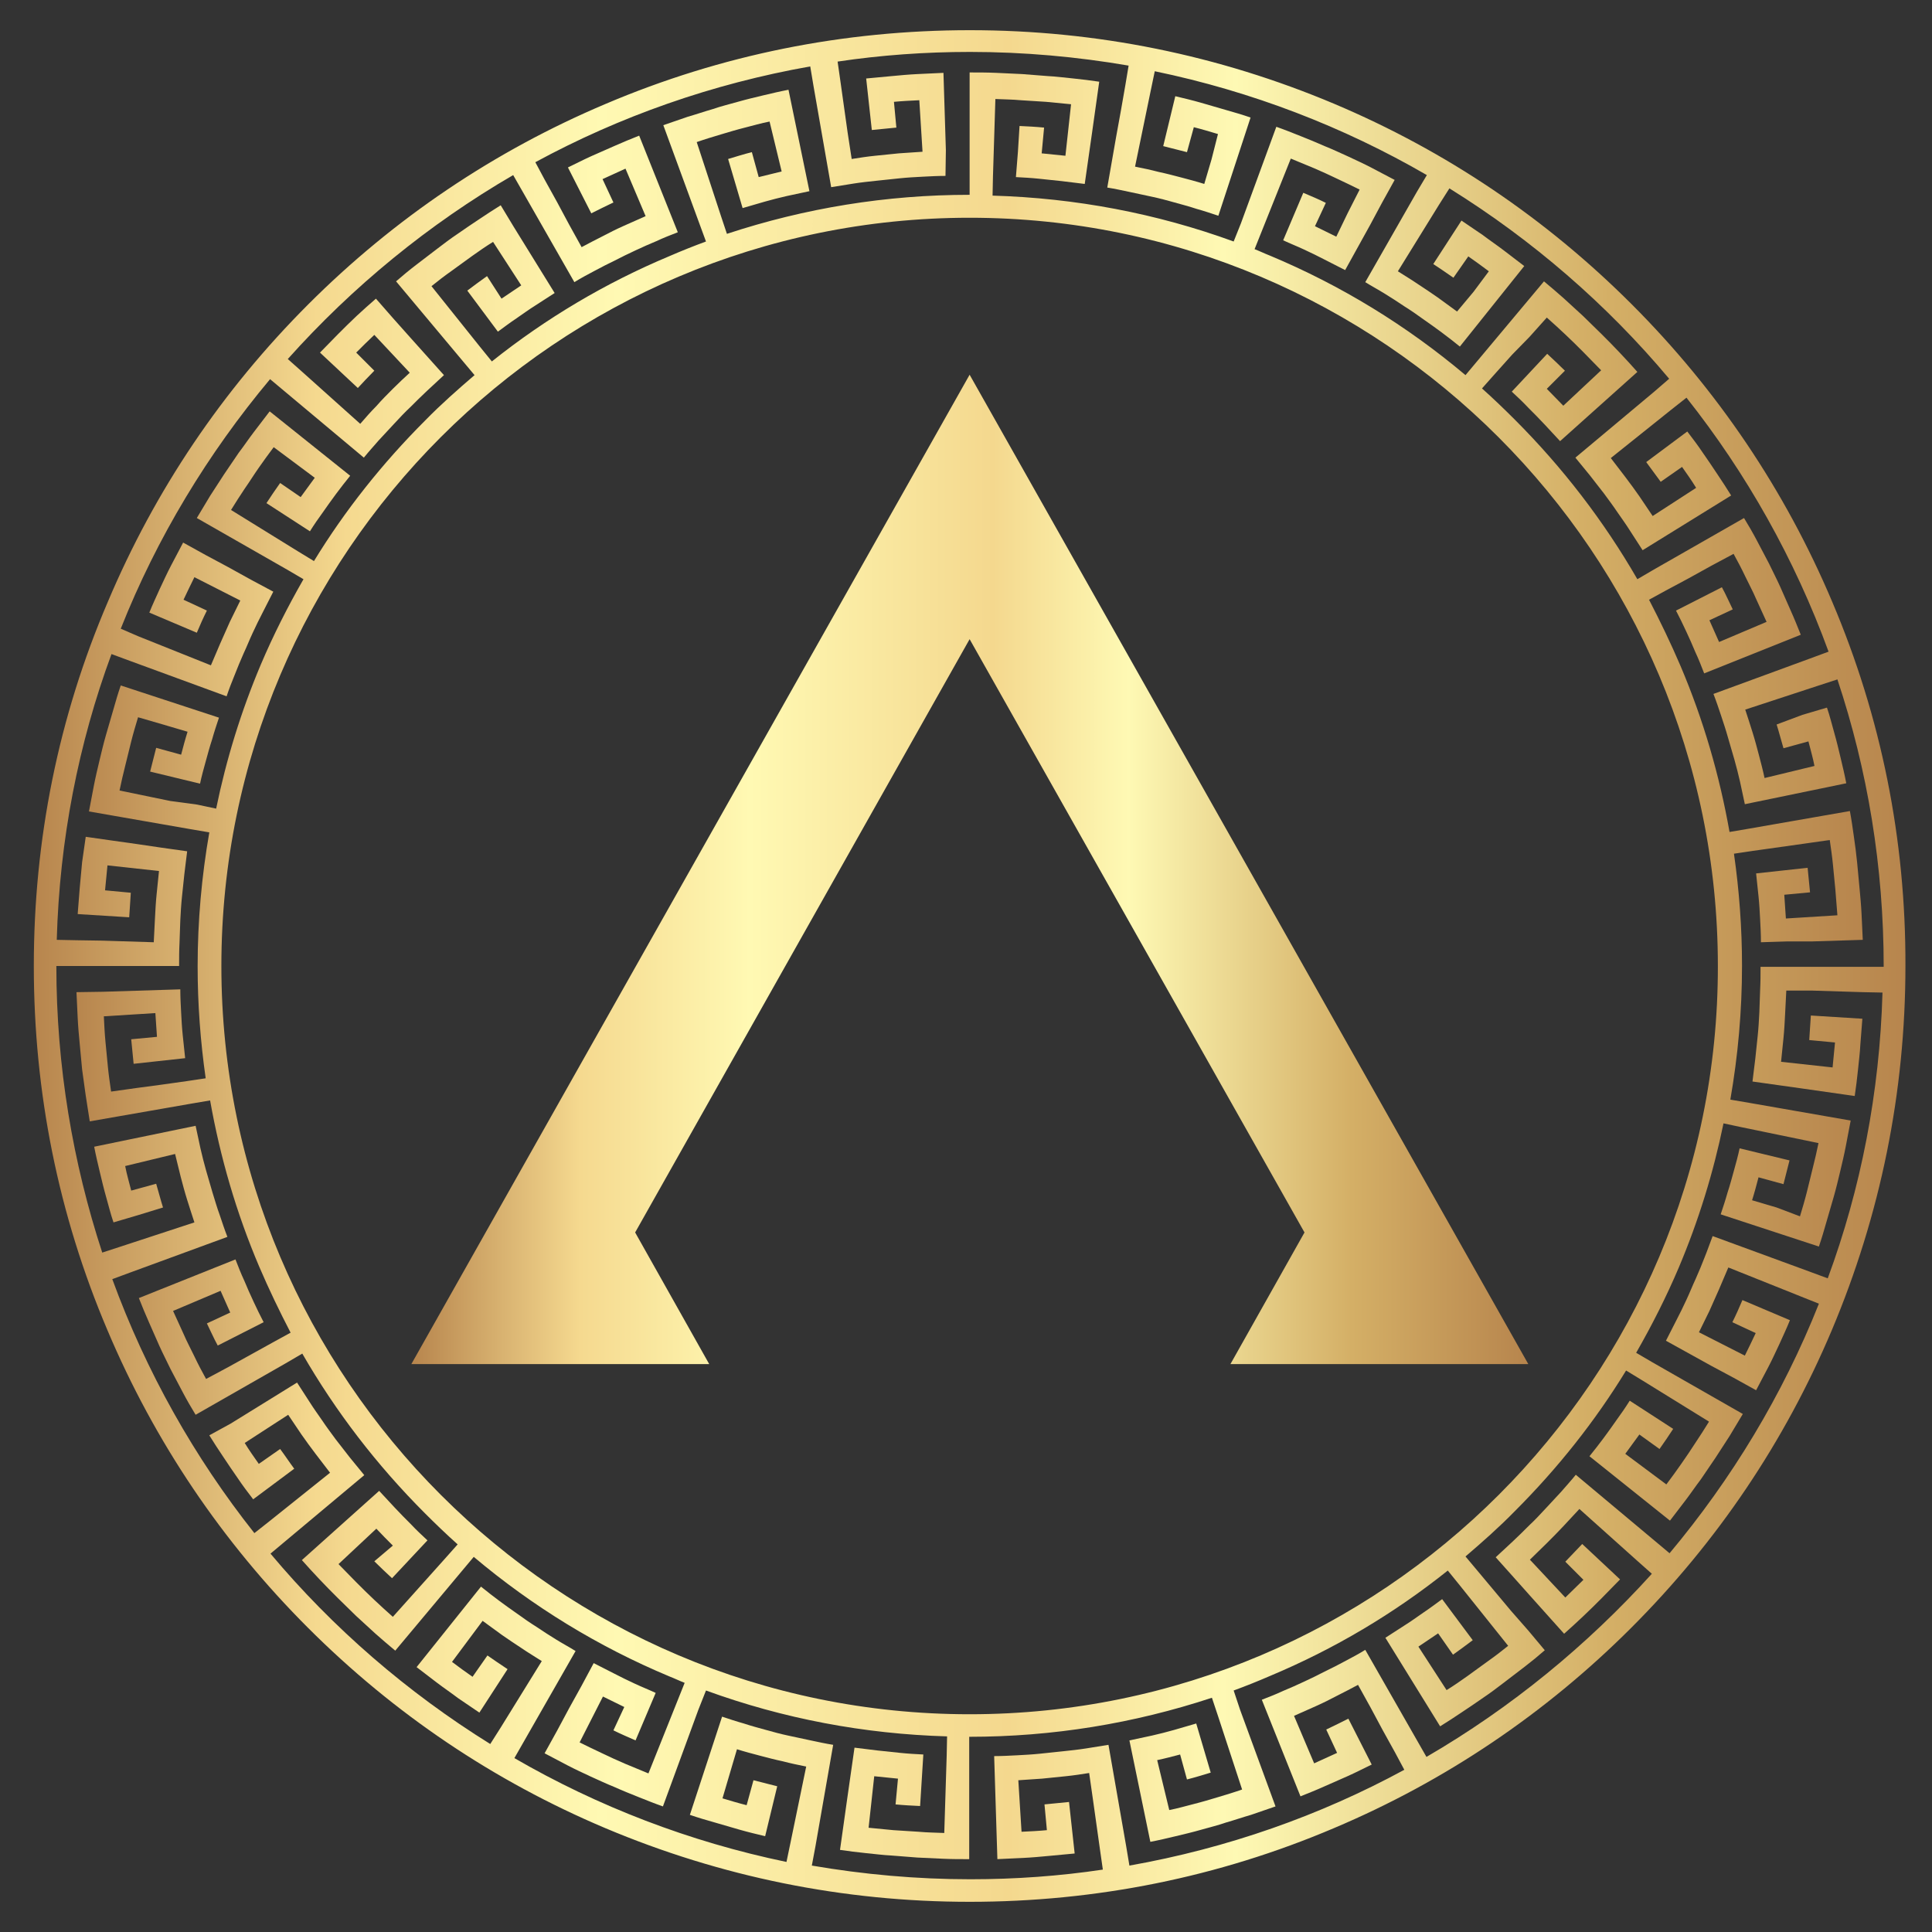 <?xml version="1.0" encoding="utf-8"?>
<!-- Generator: Adobe Illustrator 25.0.0, SVG Export Plug-In . SVG Version: 6.00 Build 0)  -->
<svg version="1.1" xmlns="http://www.w3.org/2000/svg" xmlns:xlink="http://www.w3.org/1999/xlink" x="0px" y="0px"
	 viewBox="0 0 48 48" style="enable-background:new 0 0 48 48;" xml:space="preserve">
<rect x="0" y="0" width="48" height="48" fill="#333333" stroke="none"/>
<style type="text/css">
	.st0{fill:url(#SVGID_1_);}
	.st1{fill:url(#SVGID_2_);}
	.st2{fill:url(#SVGID_3_);}
</style>
<g id="Layer_2">
</g>
<g id="Layer_3">
</g>
<g id="Layer_1">
	<g>
		<g>
			<linearGradient id="SVGID_1_" gradientUnits="userSpaceOnUse" x1="0.839" y1="24" x2="47.35" y2="24">
				<stop  offset="0" style="stop-color:#B7854D"/>
				<stop  offset="0.151" style="stop-color:#F5D98F"/>
				<stop  offset="0.303" style="stop-color:#FFF9B3"/>
				<stop  offset="0.521" style="stop-color:#F4D88E"/>
				<stop  offset="0.642" style="stop-color:#FEF9B4"/>
				<stop  offset="0.842" style="stop-color:#D4AF66"/>
				<stop  offset="1" style="stop-color:#B7854D"/>
			</linearGradient>
			<path class="st0" d="M45.52,14.95c-1.17-2.77-2.85-5.26-4.98-7.39c-2.14-2.14-4.62-3.81-7.39-4.98
				c-2.87-1.21-5.91-1.83-9.05-1.83c-3.14,0-6.18,0.61-9.05,1.83c-2.77,1.17-5.26,2.85-7.39,4.98c-2.14,2.14-3.81,4.62-4.98,7.39
				C1.45,17.82,0.84,20.86,0.84,24c0,3.14,0.61,6.18,1.83,9.05c1.17,2.77,2.85,5.26,4.98,7.39c2.14,2.14,4.62,3.81,7.39,4.98
				c2.87,1.21,5.91,1.83,9.05,1.83c3.14,0,6.18-0.61,9.05-1.83c2.77-1.17,5.26-2.85,7.39-4.98c2.14-2.14,3.81-4.62,4.98-7.39
				c1.21-2.87,1.83-5.91,1.83-9.05C47.35,20.86,46.74,17.82,45.52,14.95z M35.44,43.65l-0.24-0.42l-0.32-0.56l-0.32-0.56l-0.32-0.56
				l-0.32-0.56c-0.16,0.1-0.33,0.19-0.5,0.28c-0.17,0.09-0.34,0.18-0.51,0.26c-0.17,0.09-0.34,0.17-0.51,0.25
				c-0.17,0.08-0.35,0.16-0.52,0.23c-0.17,0.08-0.35,0.15-0.53,0.22l0.24,0.6l0.24,0.6l0.24,0.6l0.24,0.6
				c0.2-0.08,0.4-0.16,0.6-0.25c0.2-0.09,0.39-0.17,0.59-0.26c0.2-0.09,0.39-0.19,0.58-0.28l-0.29-0.57l-0.29-0.57
				c-0.18,0.09-0.36,0.18-0.55,0.27l0.27,0.58c-0.19,0.09-0.38,0.17-0.57,0.26l-0.25-0.59l-0.25-0.59c0.18-0.08,0.36-0.16,0.54-0.24
				c0.18-0.08,0.36-0.17,0.53-0.26c0.18-0.09,0.35-0.18,0.52-0.27l0.31,0.56l0.3,0.56l0.31,0.56l0.23,0.43
				c-2.1,1.14-4.4,1.95-6.83,2.38l-0.08-0.48l-0.11-0.63l-0.11-0.63l-0.11-0.63l-0.11-0.63c-0.19,0.03-0.38,0.06-0.56,0.09
				c-0.19,0.03-0.38,0.05-0.57,0.07c-0.19,0.02-0.38,0.04-0.57,0.06c-0.19,0.02-0.38,0.03-0.57,0.04c-0.19,0.01-0.38,0.02-0.57,0.02
				l0.02,0.64l0.02,0.64l0.02,0.64l0.02,0.64c0.21-0.01,0.43-0.02,0.64-0.03c0.21-0.01,0.43-0.03,0.64-0.05
				c0.21-0.02,0.43-0.04,0.64-0.06l-0.07-0.64l-0.07-0.64c-0.2,0.02-0.4,0.04-0.61,0.06l0.06,0.64c-0.21,0.02-0.42,0.03-0.63,0.04
				l-0.04-0.64l-0.04-0.64c0.2-0.01,0.39-0.03,0.59-0.04c0.2-0.02,0.39-0.04,0.59-0.06c0.2-0.02,0.39-0.05,0.58-0.08l0.09,0.63
				l0.09,0.64l0.09,0.64l0.07,0.49c-1.07,0.16-2.17,0.24-3.29,0.24c-1.34,0-2.66-0.12-3.94-0.34l0.09-0.48l0.11-0.63l0.11-0.63
				l0.11-0.63l0.11-0.63c-0.19-0.03-0.37-0.07-0.56-0.11c-0.19-0.04-0.37-0.08-0.56-0.12c-0.19-0.04-0.37-0.09-0.55-0.14
				c-0.18-0.05-0.37-0.1-0.55-0.16c-0.18-0.05-0.36-0.11-0.54-0.17l-0.2,0.61l-0.2,0.61l-0.2,0.61l-0.2,0.61
				c0.2,0.07,0.41,0.13,0.62,0.19c0.21,0.06,0.41,0.12,0.62,0.18c0.21,0.06,0.42,0.11,0.63,0.16l0.15-0.62l0.15-0.62
				c-0.2-0.05-0.39-0.1-0.59-0.15l-0.17,0.62c-0.2-0.05-0.4-0.11-0.6-0.17l0.18-0.61l0.18-0.61c0.19,0.06,0.38,0.11,0.57,0.16
				c0.19,0.05,0.38,0.1,0.57,0.14c0.19,0.05,0.38,0.09,0.58,0.13l-0.13,0.63l-0.13,0.63l-0.13,0.63l-0.1,0.48
				c-2.41-0.5-4.69-1.38-6.76-2.58l0.24-0.42l0.32-0.56l0.32-0.56l0.32-0.56l0.32-0.56c-0.16-0.1-0.33-0.19-0.49-0.29
				c-0.16-0.1-0.32-0.2-0.48-0.31c-0.16-0.1-0.32-0.21-0.47-0.32c-0.16-0.11-0.31-0.22-0.46-0.33c-0.15-0.11-0.3-0.23-0.45-0.35
				l-0.4,0.5l-0.4,0.5l-0.4,0.5l-0.4,0.5c0.17,0.13,0.34,0.26,0.51,0.39c0.17,0.13,0.35,0.25,0.52,0.38
				c0.18,0.12,0.35,0.24,0.53,0.36l0.35-0.54l0.35-0.54c-0.17-0.11-0.34-0.23-0.5-0.34l-0.37,0.53c-0.17-0.12-0.34-0.24-0.51-0.37
				l0.38-0.51l0.38-0.51c0.16,0.12,0.32,0.23,0.48,0.35c0.16,0.11,0.32,0.22,0.49,0.33c0.16,0.11,0.33,0.21,0.5,0.32l-0.34,0.55
				l-0.34,0.55l-0.34,0.55l-0.26,0.41c-2.06-1.28-3.91-2.88-5.46-4.73l0.37-0.31l0.49-0.41l0.49-0.41l0.49-0.41l0.49-0.41
				c-0.12-0.15-0.24-0.29-0.36-0.44c-0.12-0.15-0.23-0.3-0.35-0.45c-0.11-0.15-0.23-0.31-0.33-0.46c-0.11-0.16-0.22-0.31-0.32-0.47
				c-0.1-0.16-0.21-0.32-0.31-0.48l-0.55,0.34l-0.55,0.34l-0.55,0.34L5.2,35.66c0.11,0.18,0.23,0.36,0.35,0.54
				c0.12,0.18,0.24,0.36,0.36,0.53c0.12,0.18,0.25,0.35,0.38,0.52l0.51-0.38l0.51-0.38C7.19,36.33,7.08,36.16,6.96,36l-0.53,0.37
				c-0.12-0.17-0.24-0.34-0.35-0.52l0.54-0.35l0.54-0.35c0.11,0.16,0.22,0.33,0.33,0.49c0.11,0.16,0.23,0.32,0.35,0.48
				c0.12,0.16,0.24,0.31,0.36,0.47l-0.5,0.4l-0.5,0.4l-0.5,0.4l-0.38,0.3c-1.49-1.88-2.69-4.01-3.53-6.31l0.46-0.17l0.6-0.22
				l0.6-0.22l0.6-0.22l0.6-0.22c-0.07-0.18-0.13-0.36-0.19-0.54C5.39,30,5.34,29.82,5.28,29.63c-0.05-0.18-0.11-0.37-0.16-0.55
				c-0.05-0.18-0.1-0.37-0.14-0.55c-0.04-0.19-0.08-0.37-0.12-0.56L4.23,28.1l-0.63,0.13l-0.63,0.13l-0.63,0.13
				c0.04,0.21,0.09,0.42,0.14,0.63c0.05,0.21,0.1,0.42,0.16,0.63c0.06,0.21,0.11,0.42,0.18,0.62l0.61-0.18L4.05,30
				c-0.06-0.19-0.11-0.39-0.17-0.59l-0.62,0.17c-0.05-0.2-0.11-0.4-0.15-0.61l0.62-0.15l0.62-0.15c0.05,0.19,0.09,0.38,0.14,0.57
				c0.05,0.19,0.1,0.38,0.16,0.57c0.06,0.19,0.12,0.38,0.18,0.56l-0.61,0.2l-0.61,0.2l-0.61,0.2l-0.46,0.15
				C1.81,28.89,1.4,26.49,1.4,24l0,0h0.49h0.64h0.64h0.64h0.64c0-0.19,0-0.38,0.01-0.57c0.01-0.19,0.01-0.38,0.02-0.57
				c0.01-0.19,0.02-0.38,0.04-0.57c0.02-0.19,0.04-0.38,0.06-0.57c0.02-0.19,0.05-0.38,0.07-0.57l-0.64-0.09L3.4,20.97l-0.64-0.09
				l-0.63-0.09C2.1,21,2.07,21.21,2.04,21.42C2.02,21.64,2,21.85,1.98,22.07c-0.02,0.21-0.03,0.43-0.05,0.64l0.64,0.04l0.64,0.04
				c0.01-0.2,0.03-0.4,0.04-0.61l-0.64-0.06c0.02-0.21,0.04-0.42,0.06-0.62l0.64,0.07l0.64,0.07c-0.02,0.2-0.04,0.39-0.06,0.59
				c-0.02,0.2-0.03,0.39-0.04,0.59c-0.01,0.2-0.02,0.39-0.03,0.59l-0.64-0.02l-0.64-0.02L1.9,23.36l-0.49-0.01
				c0.07-2.49,0.54-4.88,1.36-7.1l0.46,0.17l0.6,0.22l0.6,0.22l0.6,0.22l0.6,0.22c0.06-0.18,0.13-0.36,0.2-0.53
				c0.07-0.18,0.14-0.35,0.22-0.53c0.08-0.17,0.15-0.35,0.23-0.52c0.08-0.17,0.16-0.34,0.25-0.51c0.09-0.17,0.17-0.34,0.26-0.51
				l-0.56-0.3l-0.56-0.31l-0.56-0.3l-0.56-0.31c-0.1,0.19-0.2,0.38-0.3,0.57s-0.19,0.39-0.28,0.58c-0.09,0.2-0.18,0.39-0.26,0.59
				l0.59,0.25l0.59,0.25c0.08-0.19,0.16-0.37,0.25-0.55l-0.58-0.27c0.09-0.19,0.18-0.38,0.27-0.56l0.57,0.29l0.57,0.29
				c-0.09,0.18-0.17,0.35-0.26,0.53c-0.08,0.18-0.16,0.36-0.24,0.54c-0.08,0.18-0.15,0.36-0.23,0.54l-0.6-0.24l-0.6-0.24l-0.6-0.24
				L3,15.62c0.9-2.27,2.17-4.36,3.71-6.2l0.37,0.31l0.49,0.41l0.49,0.41l0.49,0.41l0.49,0.41c0.12-0.15,0.25-0.29,0.37-0.43
				c0.13-0.14,0.26-0.28,0.39-0.42c0.13-0.14,0.26-0.28,0.4-0.41c0.13-0.13,0.27-0.27,0.41-0.4c0.14-0.13,0.28-0.26,0.42-0.39
				l-0.43-0.48l-0.43-0.48L9.76,7.9L9.34,7.42C9.18,7.56,9.02,7.7,8.86,7.85C8.7,8,8.55,8.15,8.4,8.3c-0.15,0.15-0.3,0.31-0.45,0.46
				l0.47,0.44l0.47,0.44C9.02,9.5,9.16,9.35,9.3,9.21L8.85,8.76C9,8.61,9.15,8.46,9.3,8.32l0.44,0.47l0.44,0.47
				C10.04,9.39,9.9,9.52,9.76,9.66C9.62,9.8,9.48,9.94,9.35,10.09c-0.14,0.14-0.27,0.29-0.4,0.44l-0.48-0.43L7.99,9.67L7.51,9.24
				L7.15,8.92c1.61-1.8,3.5-3.35,5.6-4.57l0.24,0.42l0.32,0.56l0.32,0.56l0.32,0.56l0.32,0.56c0.16-0.1,0.33-0.19,0.5-0.28
				c0.17-0.09,0.34-0.18,0.51-0.26c0.17-0.09,0.34-0.17,0.51-0.25c0.17-0.08,0.35-0.16,0.52-0.23c0.17-0.08,0.35-0.15,0.53-0.22
				l-0.24-0.6l-0.24-0.6l-0.24-0.6l-0.24-0.6c-0.2,0.08-0.4,0.16-0.6,0.25c-0.2,0.09-0.39,0.17-0.59,0.26
				c-0.2,0.09-0.39,0.19-0.58,0.28l0.29,0.57l0.29,0.57c0.18-0.09,0.36-0.18,0.55-0.27l-0.27-0.58c0.19-0.09,0.38-0.17,0.57-0.26
				l0.25,0.59l0.25,0.59c-0.18,0.08-0.36,0.16-0.54,0.24c-0.18,0.08-0.36,0.17-0.53,0.26c-0.18,0.09-0.35,0.18-0.52,0.27l-0.31-0.56
				l-0.3-0.56l-0.31-0.56l-0.23-0.43c2.1-1.14,4.4-1.95,6.83-2.38l0.08,0.48l0.11,0.63l0.11,0.63l0.11,0.63l0.11,0.63
				c0.19-0.03,0.38-0.06,0.56-0.09c0.19-0.03,0.38-0.05,0.57-0.07c0.19-0.02,0.38-0.04,0.57-0.06c0.19-0.02,0.38-0.03,0.57-0.04
				c0.19-0.01,0.38-0.02,0.57-0.02L23.5,3.73l-0.02-0.64l-0.02-0.64l-0.02-0.64c-0.22,0.01-0.43,0.02-0.64,0.03
				c-0.21,0.01-0.43,0.03-0.64,0.05c-0.21,0.02-0.43,0.04-0.64,0.06l0.07,0.64l0.07,0.64c0.2-0.02,0.4-0.04,0.61-0.06l-0.06-0.64
				c0.21-0.02,0.42-0.03,0.63-0.04l0.04,0.64l0.04,0.64c-0.2,0.01-0.39,0.03-0.59,0.04c-0.2,0.02-0.39,0.04-0.59,0.06
				c-0.2,0.02-0.39,0.05-0.58,0.08L21.06,3.3l-0.09-0.64l-0.09-0.64l-0.07-0.49c1.07-0.16,2.17-0.24,3.29-0.24
				c1.34,0,2.66,0.12,3.94,0.34l-0.08,0.48l-0.11,0.63L27.73,3.4l-0.11,0.63l-0.11,0.63c0.19,0.03,0.37,0.07,0.56,0.11
				c0.19,0.04,0.37,0.08,0.56,0.12c0.19,0.04,0.37,0.09,0.55,0.14c0.18,0.05,0.37,0.1,0.55,0.16c0.18,0.05,0.36,0.11,0.54,0.17
				l0.2-0.61l0.2-0.61l0.2-0.61l0.2-0.61c-0.2-0.07-0.41-0.13-0.62-0.19c-0.21-0.06-0.41-0.12-0.62-0.18
				c-0.21-0.06-0.42-0.11-0.63-0.16l-0.15,0.62l-0.15,0.62c0.2,0.05,0.39,0.1,0.59,0.15l0.17-0.62c0.2,0.05,0.4,0.11,0.6,0.17
				L30.1,3.96l-0.18,0.61c-0.19-0.06-0.38-0.11-0.57-0.16c-0.19-0.05-0.38-0.1-0.57-0.14c-0.19-0.05-0.38-0.09-0.58-0.13l0.13-0.63
				l0.13-0.63l0.13-0.63l0.1-0.48c2.41,0.5,4.69,1.38,6.76,2.58L35.2,4.77l-0.32,0.56l-0.32,0.56l-0.32,0.56l-0.32,0.56
				c0.16,0.1,0.33,0.19,0.49,0.29c0.16,0.1,0.32,0.2,0.48,0.31c0.16,0.1,0.32,0.21,0.47,0.32c0.16,0.11,0.31,0.22,0.46,0.33
				c0.15,0.11,0.3,0.23,0.45,0.35l0.4-0.5l0.4-0.5l0.4-0.5l0.4-0.5c-0.17-0.13-0.34-0.26-0.51-0.39c-0.17-0.13-0.35-0.25-0.52-0.38
				c-0.18-0.12-0.35-0.24-0.53-0.36l-0.35,0.54l-0.35,0.54c0.17,0.11,0.34,0.23,0.5,0.34l0.37-0.53c0.17,0.12,0.34,0.24,0.51,0.37
				l-0.38,0.51L36.2,7.74c-0.16-0.12-0.32-0.23-0.48-0.35c-0.16-0.11-0.32-0.22-0.49-0.33c-0.16-0.11-0.33-0.21-0.5-0.32l0.34-0.55
				l0.34-0.55l0.34-0.55l0.26-0.41c2.06,1.28,3.91,2.88,5.46,4.73L41.1,9.73l-0.49,0.41l-0.49,0.41l-0.49,0.41l-0.49,0.41
				c0.12,0.15,0.24,0.29,0.36,0.44c0.12,0.15,0.23,0.3,0.35,0.45c0.11,0.15,0.23,0.31,0.33,0.46c0.11,0.16,0.22,0.31,0.32,0.47
				c0.1,0.16,0.21,0.32,0.31,0.48l0.55-0.34l0.55-0.34l0.55-0.34l0.55-0.34c-0.11-0.18-0.23-0.36-0.35-0.54
				c-0.12-0.18-0.24-0.36-0.36-0.53c-0.12-0.18-0.25-0.35-0.38-0.52l-0.51,0.38l-0.51,0.38c0.12,0.16,0.24,0.33,0.36,0.49l0.53-0.37
				c0.12,0.17,0.24,0.34,0.35,0.52l-0.54,0.35l-0.54,0.35c-0.11-0.16-0.22-0.33-0.33-0.49c-0.11-0.16-0.23-0.32-0.35-0.48
				c-0.12-0.16-0.24-0.31-0.36-0.47l0.5-0.4l0.5-0.4l0.5-0.4l0.38-0.3c1.49,1.88,2.69,4.01,3.53,6.31l-0.46,0.17l-0.6,0.22
				l-0.6,0.22l-0.6,0.22l-0.6,0.22c0.07,0.18,0.13,0.36,0.19,0.54c0.06,0.18,0.12,0.36,0.17,0.54c0.05,0.18,0.11,0.37,0.16,0.55
				c0.05,0.18,0.1,0.37,0.14,0.55c0.04,0.19,0.08,0.37,0.12,0.56l0.63-0.13l0.63-0.13l0.63-0.13l0.63-0.13
				c-0.04-0.21-0.09-0.42-0.14-0.63c-0.05-0.21-0.1-0.42-0.16-0.63c-0.06-0.21-0.11-0.42-0.18-0.62l-0.61,0.18L44.14,18
				c0.06,0.19,0.11,0.39,0.17,0.59l0.62-0.17c0.05,0.2,0.11,0.4,0.15,0.61l-0.62,0.15l-0.62,0.15c-0.04-0.19-0.09-0.38-0.14-0.57
				c-0.05-0.19-0.1-0.38-0.16-0.57c-0.06-0.19-0.12-0.38-0.18-0.56l0.61-0.2l0.61-0.2l0.61-0.2l0.46-0.15
				c0.75,2.25,1.15,4.65,1.15,7.14H46.3h-0.64h-0.64h-0.64h-0.64c0,0.19,0,0.38-0.01,0.57c-0.01,0.19-0.01,0.38-0.02,0.57
				c-0.01,0.19-0.02,0.38-0.04,0.57c-0.02,0.19-0.04,0.38-0.06,0.57c-0.02,0.19-0.05,0.38-0.07,0.57l0.64,0.09l0.64,0.09l0.63,0.09
				l0.63,0.09c0.03-0.21,0.06-0.43,0.08-0.64c0.02-0.21,0.05-0.43,0.06-0.64c0.02-0.21,0.03-0.43,0.05-0.64l-0.64-0.04l-0.64-0.04
				c-0.01,0.2-0.03,0.4-0.04,0.61l0.64,0.06c-0.02,0.21-0.04,0.42-0.06,0.62l-0.64-0.07l-0.64-0.07c0.02-0.2,0.04-0.39,0.06-0.59
				c0.02-0.2,0.03-0.39,0.04-0.59c0.01-0.2,0.02-0.39,0.03-0.59L45,24.61l0.64,0.02l0.64,0.02l0.49,0.01
				c-0.07,2.49-0.54,4.88-1.36,7.1l-0.46-0.17l-0.6-0.22l-0.6-0.22l-0.6-0.22l-0.6-0.22c-0.07,0.18-0.13,0.36-0.2,0.53
				c-0.07,0.18-0.14,0.35-0.22,0.53c-0.08,0.17-0.15,0.35-0.23,0.52c-0.08,0.17-0.16,0.34-0.25,0.51c-0.09,0.17-0.17,0.34-0.26,0.51
				l0.56,0.31l0.56,0.31l0.56,0.3l0.56,0.31c0.1-0.19,0.2-0.38,0.3-0.57c0.1-0.19,0.19-0.39,0.28-0.58c0.09-0.2,0.18-0.39,0.26-0.59
				l-0.59-0.25l-0.59-0.25c-0.08,0.19-0.16,0.37-0.25,0.55l0.58,0.27c-0.09,0.19-0.18,0.38-0.27,0.56l-0.57-0.29l-0.57-0.29
				c0.09-0.18,0.17-0.35,0.26-0.53c0.08-0.18,0.16-0.36,0.24-0.54c0.08-0.18,0.15-0.36,0.23-0.54l0.6,0.24l0.6,0.24l0.6,0.24
				l0.45,0.18c-0.9,2.27-2.17,4.36-3.71,6.2l-0.37-0.31l-0.49-0.41l-0.49-0.41l-0.49-0.41l-0.49-0.41
				c-0.12,0.15-0.25,0.29-0.37,0.43c-0.13,0.14-0.26,0.28-0.39,0.42c-0.13,0.14-0.26,0.28-0.4,0.41c-0.13,0.13-0.27,0.27-0.41,0.4
				c-0.14,0.13-0.28,0.26-0.42,0.39l0.43,0.48L38,39.63l0.43,0.48l0.43,0.48c0.16-0.14,0.32-0.29,0.48-0.44
				c0.16-0.15,0.31-0.3,0.46-0.45c0.15-0.15,0.3-0.31,0.45-0.46l-0.47-0.44l-0.47-0.44c-0.14,0.15-0.28,0.29-0.42,0.44l0.45,0.45
				c-0.15,0.15-0.3,0.29-0.45,0.44l-0.44-0.47l-0.44-0.47c0.14-0.14,0.28-0.27,0.42-0.41c0.14-0.14,0.28-0.28,0.41-0.42
				c0.13-0.14,0.27-0.29,0.4-0.43l0.48,0.43l0.48,0.43l0.48,0.43l0.36,0.32C39.43,40.88,37.54,42.43,35.44,43.65z"/>
			<linearGradient id="SVGID_2_" gradientUnits="userSpaceOnUse" x1="1.904" y1="24" x2="46.286" y2="24">
				<stop  offset="0" style="stop-color:#B7854D"/>
				<stop  offset="0.151" style="stop-color:#F5D98F"/>
				<stop  offset="0.303" style="stop-color:#FFF9B3"/>
				<stop  offset="0.521" style="stop-color:#F4D88E"/>
				<stop  offset="0.642" style="stop-color:#FEF9B4"/>
				<stop  offset="0.842" style="stop-color:#D4AF66"/>
				<stop  offset="1" style="stop-color:#B7854D"/>
			</linearGradient>
			<path class="st1" d="M37.54,40.02l-0.41-0.49l-0.41-0.49l-0.31-0.37c0.42-0.36,0.84-0.73,1.23-1.13
				c1.06-1.06,1.99-2.23,2.76-3.49l0.41,0.25l0.55,0.34l0.55,0.34l0.55,0.34c-0.11,0.18-0.22,0.35-0.34,0.53
				c-0.11,0.17-0.23,0.35-0.35,0.52c-0.12,0.17-0.24,0.34-0.37,0.51l-0.51-0.38l-0.51-0.38c0.12-0.16,0.23-0.32,0.35-0.48L41.23,36
				c0.12-0.17,0.23-0.33,0.34-0.5l-0.54-0.35l-0.54-0.35c-0.1,0.16-0.21,0.32-0.32,0.47c-0.11,0.16-0.22,0.31-0.33,0.46
				c-0.11,0.15-0.23,0.3-0.35,0.45l0.5,0.4l0.5,0.4l0.5,0.4l0.5,0.4c0.13-0.17,0.26-0.34,0.39-0.51c0.13-0.17,0.25-0.35,0.38-0.52
				c0.12-0.18,0.24-0.35,0.36-0.53c0.12-0.18,0.23-0.36,0.35-0.54c0.11-0.18,0.22-0.37,0.33-0.55l-0.56-0.32l-0.56-0.32l-0.56-0.32
				l-0.56-0.32l-0.41-0.24c0.39-0.68,0.75-1.39,1.06-2.12c0.49-1.16,0.86-2.36,1.11-3.58l0.47,0.1l0.63,0.13l0.63,0.13l0.63,0.13
				c-0.04,0.2-0.09,0.41-0.14,0.61c-0.05,0.2-0.1,0.41-0.15,0.61c-0.05,0.2-0.11,0.4-0.17,0.6L44.14,30l-0.61-0.18
				c0.06-0.19,0.11-0.38,0.16-0.57l0.62,0.17c0.05-0.2,0.1-0.39,0.15-0.59l-0.62-0.15l-0.62-0.15c-0.04,0.19-0.09,0.37-0.14,0.55
				c-0.05,0.18-0.1,0.37-0.16,0.55c-0.05,0.18-0.11,0.36-0.17,0.54l0.61,0.2l0.61,0.2l0.61,0.2l0.61,0.2
				c0.07-0.2,0.13-0.41,0.19-0.62c0.06-0.21,0.12-0.41,0.18-0.62c0.06-0.21,0.11-0.42,0.16-0.63c0.05-0.21,0.1-0.42,0.14-0.63
				c0.04-0.21,0.08-0.42,0.12-0.63l-0.63-0.11l-0.63-0.11l-0.63-0.11l-0.63-0.11l-0.47-0.08c0.19-1.09,0.29-2.2,0.29-3.33
				c0-0.94-0.07-1.87-0.2-2.78l0.47-0.07l0.64-0.09l0.64-0.09l0.63-0.09c0.03,0.21,0.06,0.41,0.08,0.62
				c0.02,0.21,0.04,0.42,0.06,0.62c0.02,0.21,0.03,0.42,0.05,0.63l-0.64,0.04l-0.64,0.04c-0.01-0.2-0.03-0.39-0.04-0.59l0.64-0.06
				c-0.02-0.2-0.04-0.4-0.06-0.61l-0.64,0.07l-0.64,0.07c0.02,0.19,0.04,0.38,0.06,0.57c0.02,0.19,0.03,0.38,0.04,0.57
				c0.01,0.19,0.02,0.38,0.02,0.57l0.64-0.02L45,23.39l0.64-0.02l0.64-0.02c-0.01-0.22-0.02-0.43-0.03-0.64
				c-0.01-0.21-0.03-0.43-0.05-0.64c-0.02-0.21-0.04-0.43-0.06-0.64c-0.02-0.21-0.05-0.43-0.08-0.64c-0.03-0.21-0.06-0.43-0.1-0.64
				l-0.63,0.11l-0.63,0.11l-0.63,0.11l-0.63,0.11l-0.47,0.08c-0.25-1.41-0.65-2.79-1.22-4.13c-0.24-0.56-0.5-1.1-0.78-1.64
				l0.42-0.23l0.56-0.3l0.56-0.31l0.56-0.3c0.1,0.18,0.2,0.37,0.29,0.56c0.09,0.19,0.19,0.37,0.27,0.56
				c0.09,0.19,0.17,0.38,0.26,0.57l-0.59,0.25l-0.59,0.25c-0.08-0.18-0.16-0.36-0.24-0.54l0.58-0.27c-0.09-0.18-0.17-0.37-0.27-0.55
				l-0.57,0.29l-0.57,0.29c0.09,0.17,0.17,0.34,0.25,0.51c0.08,0.17,0.16,0.35,0.23,0.52c0.08,0.17,0.15,0.35,0.22,0.53l0.6-0.24
				l0.6-0.24l0.6-0.24l0.6-0.24c-0.08-0.2-0.16-0.4-0.25-0.6c-0.09-0.2-0.17-0.39-0.26-0.59c-0.09-0.2-0.19-0.39-0.28-0.58
				c-0.1-0.19-0.2-0.38-0.3-0.57c-0.1-0.19-0.21-0.38-0.32-0.56l-0.56,0.32l-0.56,0.32l-0.56,0.32l-0.56,0.32l-0.41,0.24
				c-0.83-1.44-1.85-2.77-3.05-3.97c-0.26-0.26-0.53-0.52-0.81-0.77l0.32-0.36l0.43-0.48L38,8.37l0.43-0.48
				c0.16,0.14,0.31,0.28,0.46,0.42c0.15,0.14,0.3,0.29,0.45,0.44c0.15,0.15,0.29,0.3,0.44,0.45l-0.47,0.44l-0.47,0.44
				c-0.14-0.14-0.27-0.28-0.41-0.42l0.45-0.45c-0.14-0.14-0.29-0.28-0.44-0.42l-0.44,0.47l-0.44,0.47c0.14,0.13,0.28,0.26,0.41,0.4
				c0.13,0.13,0.27,0.27,0.4,0.41c0.13,0.14,0.26,0.28,0.39,0.42l0.48-0.43l0.48-0.43l0.48-0.43l0.48-0.43
				c-0.14-0.16-0.29-0.32-0.44-0.48c-0.15-0.16-0.3-0.31-0.45-0.46c-0.15-0.15-0.31-0.3-0.46-0.45c-0.16-0.15-0.32-0.29-0.48-0.44
				c-0.16-0.14-0.32-0.28-0.49-0.42l-0.41,0.49l-0.41,0.49l-0.41,0.49l-0.41,0.49l-0.31,0.37c-1.46-1.23-3.09-2.23-4.86-2.97
				c-0.13-0.05-0.25-0.11-0.38-0.16l0.18-0.45l0.24-0.6l0.24-0.6l0.24-0.6c0.19,0.08,0.39,0.16,0.58,0.24
				c0.19,0.08,0.38,0.17,0.57,0.26c0.19,0.09,0.38,0.18,0.56,0.27L33.48,5.3L33.2,5.88c-0.18-0.09-0.35-0.17-0.53-0.26l0.27-0.58
				c-0.18-0.09-0.37-0.17-0.56-0.25l-0.25,0.59l-0.25,0.59c0.17,0.08,0.35,0.15,0.52,0.23c0.17,0.08,0.34,0.16,0.51,0.25
				c0.17,0.09,0.34,0.17,0.51,0.26l0.31-0.56l0.31-0.56l0.3-0.56l0.31-0.56c-0.19-0.1-0.38-0.2-0.57-0.3
				c-0.19-0.1-0.39-0.19-0.58-0.28c-0.2-0.09-0.39-0.18-0.59-0.26c-0.2-0.09-0.4-0.17-0.6-0.25c-0.2-0.08-0.4-0.16-0.6-0.23
				l-0.22,0.6l-0.22,0.6l-0.22,0.6l-0.22,0.6L30.65,6c-1.92-0.7-3.93-1.08-5.99-1.14l0.01-0.48l0.02-0.64l0.02-0.64l0.02-0.64
				c0.21,0.01,0.42,0.01,0.63,0.03c0.21,0.01,0.42,0.03,0.63,0.04c0.21,0.02,0.42,0.04,0.62,0.06l-0.07,0.64l-0.07,0.64
				c-0.2-0.02-0.39-0.04-0.59-0.06l0.06-0.64c-0.2-0.02-0.4-0.03-0.61-0.04l-0.04,0.64L25.24,4.4c0.19,0.01,0.38,0.02,0.57,0.04
				C26,4.46,26.19,4.48,26.38,4.5c0.19,0.02,0.38,0.05,0.57,0.07l0.09-0.63l0.09-0.63l0.09-0.64l0.09-0.64
				C27.1,2,26.88,1.97,26.67,1.95c-0.21-0.02-0.43-0.05-0.64-0.06c-0.21-0.02-0.43-0.03-0.64-0.05c-0.21-0.01-0.43-0.02-0.64-0.03
				C24.52,1.8,24.31,1.8,24.09,1.8v0.64v0.64v0.64v0.64v0.48c0,0,0,0,0,0c-2.07,0-4.09,0.33-6.03,0.97l-0.15-0.45l-0.2-0.61
				l-0.2-0.61l-0.2-0.61c0.2-0.07,0.4-0.13,0.6-0.19c0.2-0.06,0.4-0.12,0.6-0.17c0.2-0.05,0.4-0.11,0.61-0.15l0.15,0.62l0.15,0.62
				c-0.19,0.05-0.38,0.09-0.57,0.14l-0.17-0.62c-0.2,0.05-0.39,0.11-0.59,0.17l0.18,0.61l0.18,0.61c0.18-0.05,0.37-0.11,0.55-0.16
				c0.18-0.05,0.37-0.1,0.55-0.14c0.19-0.04,0.37-0.08,0.56-0.12l-0.13-0.63l-0.13-0.63l-0.13-0.63l-0.13-0.63
				c-0.21,0.04-0.42,0.09-0.63,0.14c-0.21,0.05-0.42,0.1-0.63,0.16c-0.21,0.06-0.42,0.11-0.62,0.18c-0.21,0.06-0.41,0.13-0.62,0.19
				c-0.2,0.07-0.41,0.14-0.61,0.21l0.22,0.6l0.22,0.6l0.22,0.6l0.22,0.6L17.54,6c-0.3,0.11-0.6,0.23-0.9,0.36
				c-1.6,0.67-3.08,1.55-4.42,2.62l-0.3-0.37l-0.4-0.5l-0.4-0.5l-0.4-0.5c0.16-0.13,0.33-0.26,0.5-0.38
				c0.17-0.12,0.34-0.25,0.51-0.37c0.17-0.12,0.34-0.24,0.52-0.35l0.35,0.54l0.35,0.54c-0.16,0.11-0.33,0.22-0.49,0.33L12.1,6.86
				c-0.17,0.12-0.33,0.24-0.49,0.36l0.38,0.51l0.38,0.51c0.15-0.11,0.31-0.23,0.46-0.33c0.16-0.11,0.31-0.22,0.47-0.32
				c0.16-0.1,0.32-0.21,0.48-0.31l-0.34-0.55l-0.34-0.55l-0.34-0.55L12.44,5.1c-0.18,0.11-0.36,0.23-0.54,0.35
				c-0.18,0.12-0.36,0.24-0.53,0.36c-0.18,0.12-0.35,0.25-0.52,0.38c-0.17,0.13-0.34,0.26-0.51,0.39c-0.17,0.13-0.34,0.27-0.5,0.41
				l0.41,0.49l0.41,0.49l0.41,0.49l0.41,0.49l0.31,0.37c-0.42,0.36-0.84,0.73-1.23,1.13c-1.06,1.06-1.99,2.23-2.76,3.49l-0.41-0.25
				l-0.55-0.34l-0.55-0.34l-0.55-0.34c0.11-0.18,0.22-0.35,0.34-0.53c0.12-0.17,0.23-0.35,0.35-0.52c0.12-0.17,0.24-0.34,0.37-0.51
				l0.51,0.38l0.51,0.38c-0.12,0.16-0.23,0.32-0.35,0.48L6.96,12c-0.12,0.17-0.23,0.33-0.34,0.5l0.54,0.35l0.54,0.35
				c0.1-0.16,0.21-0.32,0.32-0.47c0.11-0.16,0.22-0.31,0.33-0.46c0.11-0.15,0.23-0.3,0.35-0.45l-0.5-0.4l-0.5-0.4l-0.5-0.4l-0.5-0.4
				c-0.13,0.17-0.26,0.34-0.39,0.51c-0.13,0.17-0.25,0.35-0.38,0.52c-0.12,0.18-0.24,0.35-0.36,0.53c-0.12,0.18-0.23,0.36-0.35,0.54
				c-0.11,0.18-0.22,0.37-0.33,0.55l0.56,0.32l0.56,0.32l0.56,0.32l0.56,0.32l0.41,0.24c-0.39,0.68-0.75,1.39-1.06,2.12
				c-0.49,1.16-0.86,2.36-1.11,3.58l-0.47-0.1L4.23,19.9l-0.63-0.13l-0.63-0.13c0.04-0.2,0.09-0.41,0.14-0.61
				c0.05-0.2,0.1-0.41,0.15-0.61c0.05-0.2,0.11-0.4,0.17-0.6L4.05,18l0.61,0.18c-0.06,0.19-0.11,0.38-0.16,0.57l-0.62-0.17
				c-0.05,0.2-0.1,0.39-0.15,0.59l0.62,0.15l0.62,0.15c0.04-0.19,0.09-0.37,0.14-0.55c0.05-0.18,0.1-0.37,0.16-0.55
				c0.05-0.18,0.11-0.36,0.17-0.54l-0.61-0.2l-0.61-0.2l-0.61-0.2l-0.61-0.2c-0.07,0.2-0.13,0.41-0.19,0.62
				c-0.06,0.21-0.12,0.41-0.18,0.62c-0.06,0.21-0.11,0.42-0.16,0.63c-0.05,0.21-0.1,0.42-0.14,0.63c-0.04,0.21-0.08,0.42-0.12,0.63
				l0.63,0.11l0.63,0.11l0.63,0.11l0.63,0.11l0.47,0.08c-0.19,1.09-0.29,2.2-0.29,3.33c0,0.94,0.07,1.87,0.2,2.78l-0.47,0.07
				l-0.64,0.09L3.4,27.03l-0.64,0.09c-0.03-0.21-0.06-0.41-0.08-0.62c-0.02-0.21-0.04-0.42-0.06-0.62
				c-0.02-0.21-0.03-0.42-0.04-0.63l0.64-0.04l0.64-0.04c0.01,0.2,0.03,0.39,0.04,0.59l-0.64,0.06c0.02,0.2,0.04,0.4,0.06,0.61
				l0.64-0.07l0.64-0.07c-0.02-0.19-0.04-0.38-0.06-0.57c-0.02-0.19-0.03-0.38-0.04-0.57c-0.01-0.19-0.02-0.38-0.02-0.57l-0.64,0.02
				l-0.64,0.02l-0.64,0.02L1.9,24.65c0.01,0.21,0.02,0.43,0.03,0.64c0.01,0.21,0.03,0.43,0.05,0.64c0.02,0.21,0.04,0.43,0.06,0.64
				C2.07,26.79,2.1,27,2.13,27.22c0.03,0.21,0.07,0.43,0.1,0.64l0.63-0.11l0.63-0.11l0.63-0.11l0.63-0.11l0.47-0.08
				c0.25,1.41,0.65,2.79,1.22,4.13c0.24,0.56,0.5,1.1,0.78,1.64l-0.42,0.23l-0.56,0.31l-0.56,0.31l-0.56,0.3
				c-0.1-0.18-0.2-0.37-0.29-0.56c-0.09-0.19-0.19-0.37-0.27-0.56c-0.09-0.19-0.17-0.38-0.26-0.57l0.59-0.25l0.59-0.25
				c0.08,0.18,0.16,0.36,0.24,0.54l-0.58,0.27c0.09,0.18,0.17,0.37,0.27,0.55l0.57-0.29l0.57-0.29c-0.09-0.17-0.17-0.34-0.25-0.51
				c-0.08-0.17-0.16-0.35-0.23-0.52c-0.08-0.17-0.15-0.35-0.22-0.53l-0.6,0.24l-0.6,0.24l-0.6,0.24l-0.6,0.24
				c0.08,0.2,0.16,0.4,0.25,0.6c0.09,0.2,0.17,0.39,0.26,0.59c0.09,0.2,0.19,0.39,0.28,0.58c0.1,0.19,0.2,0.38,0.3,0.57
				c0.1,0.19,0.21,0.38,0.32,0.56l0.56-0.32l0.56-0.32l0.56-0.32l0.56-0.32l0.41-0.24c0.83,1.44,1.85,2.77,3.05,3.97
				c0.26,0.26,0.53,0.52,0.81,0.77l-0.32,0.36l-0.43,0.48l-0.43,0.48l-0.43,0.48c-0.16-0.14-0.31-0.28-0.46-0.42
				c-0.15-0.14-0.3-0.29-0.45-0.44c-0.15-0.15-0.29-0.3-0.44-0.45l0.47-0.44l0.47-0.44c0.13,0.14,0.27,0.28,0.41,0.42L9.3,38.79
				c0.14,0.14,0.29,0.28,0.44,0.42l0.44-0.47l0.44-0.47c-0.14-0.13-0.28-0.26-0.41-0.4c-0.13-0.13-0.27-0.27-0.4-0.41
				c-0.13-0.14-0.26-0.28-0.39-0.42l-0.48,0.43l-0.48,0.43l-0.48,0.43l-0.48,0.43c0.14,0.16,0.29,0.32,0.44,0.48
				c0.15,0.16,0.3,0.31,0.45,0.46c0.15,0.15,0.31,0.3,0.46,0.45c0.16,0.15,0.32,0.29,0.48,0.44c0.16,0.14,0.32,0.28,0.49,0.42
				l0.41-0.49l0.41-0.49l0.41-0.49l0.41-0.49l0.31-0.37c1.46,1.23,3.09,2.23,4.86,2.97c0.13,0.05,0.25,0.11,0.38,0.16l-0.18,0.45
				l-0.24,0.6l-0.24,0.6l-0.24,0.6c-0.19-0.08-0.39-0.16-0.58-0.24c-0.19-0.08-0.38-0.17-0.57-0.26c-0.19-0.09-0.38-0.18-0.56-0.27
				l0.29-0.57l0.29-0.57c0.18,0.09,0.35,0.17,0.53,0.26l-0.27,0.58c0.18,0.09,0.37,0.17,0.55,0.25l0.25-0.59l0.25-0.59
				c-0.17-0.08-0.35-0.15-0.52-0.23c-0.17-0.08-0.34-0.16-0.51-0.25c-0.17-0.09-0.34-0.17-0.51-0.26l-0.3,0.56l-0.31,0.56l-0.3,0.56
				l-0.31,0.56c0.19,0.1,0.38,0.2,0.57,0.3c0.19,0.1,0.39,0.19,0.58,0.28c0.2,0.09,0.39,0.18,0.59,0.26c0.2,0.09,0.4,0.17,0.6,0.25
				c0.2,0.08,0.4,0.16,0.6,0.23l0.22-0.6l0.22-0.6l0.22-0.6l0.22-0.6L17.54,42c1.92,0.7,3.93,1.08,5.99,1.14l-0.01,0.48l-0.02,0.64
				l-0.02,0.64l-0.02,0.64c-0.21-0.01-0.42-0.01-0.63-0.03c-0.21-0.01-0.42-0.03-0.63-0.04c-0.21-0.02-0.42-0.04-0.62-0.06
				l0.07-0.64l0.07-0.64c0.2,0.02,0.39,0.04,0.59,0.06l-0.06,0.64c0.2,0.02,0.4,0.03,0.61,0.04l0.04-0.64l0.04-0.64
				c-0.19-0.01-0.38-0.02-0.57-0.04c-0.19-0.02-0.38-0.04-0.57-0.06c-0.19-0.02-0.38-0.05-0.57-0.07l-0.09,0.63l-0.09,0.63
				l-0.09,0.64l-0.09,0.64c0.21,0.03,0.43,0.06,0.64,0.08c0.21,0.02,0.43,0.05,0.64,0.06c0.21,0.02,0.43,0.03,0.64,0.05
				c0.21,0.01,0.43,0.02,0.64,0.03c0.22,0.01,0.43,0.01,0.65,0.01v-0.64v-0.64v-0.64v-0.64v-0.48c2.07,0,4.09-0.33,6.03-0.97
				l0.15,0.45l0.2,0.61l0.2,0.61l0.2,0.61c-0.2,0.07-0.4,0.13-0.6,0.19c-0.2,0.06-0.4,0.12-0.6,0.17c-0.2,0.05-0.4,0.11-0.61,0.15
				l-0.15-0.62l-0.15-0.62c0.19-0.04,0.38-0.09,0.57-0.14l0.17,0.62c0.2-0.05,0.39-0.11,0.59-0.17l-0.18-0.61l-0.18-0.61
				c-0.18,0.05-0.37,0.11-0.55,0.16c-0.18,0.05-0.37,0.1-0.55,0.14c-0.19,0.04-0.37,0.08-0.56,0.12l0.13,0.63l0.13,0.63l0.13,0.63
				l0.13,0.63c0.21-0.04,0.42-0.09,0.63-0.14c0.21-0.05,0.42-0.1,0.63-0.16c0.21-0.06,0.42-0.11,0.62-0.18
				c0.21-0.06,0.41-0.13,0.62-0.19c0.2-0.07,0.41-0.14,0.61-0.21l-0.22-0.6l-0.22-0.6l-0.22-0.6l-0.22-0.6L30.65,42
				c0.3-0.11,0.6-0.23,0.9-0.36c1.6-0.67,3.08-1.55,4.42-2.62l0.3,0.37l0.4,0.5l0.4,0.5l0.4,0.5c-0.16,0.13-0.33,0.26-0.5,0.38
				c-0.17,0.12-0.34,0.25-0.51,0.37c-0.17,0.12-0.34,0.24-0.52,0.35l-0.35-0.54l-0.35-0.54c0.16-0.11,0.33-0.22,0.49-0.33l0.37,0.53
				c0.17-0.12,0.33-0.24,0.49-0.36l-0.38-0.51l-0.38-0.51c-0.15,0.11-0.31,0.23-0.46,0.33c-0.16,0.11-0.31,0.22-0.47,0.32
				c-0.16,0.1-0.32,0.21-0.48,0.31l0.34,0.55l0.34,0.55l0.34,0.55l0.34,0.55c0.18-0.11,0.36-0.23,0.54-0.35
				c0.18-0.12,0.36-0.24,0.53-0.36c0.18-0.12,0.35-0.25,0.52-0.38c0.17-0.13,0.34-0.26,0.51-0.39c0.17-0.13,0.34-0.27,0.5-0.41
				l-0.41-0.49L37.54,40.02z M24.09,42.59C13.84,42.59,5.5,34.25,5.5,24c0-10.25,8.34-18.59,18.59-18.59
				c10.25,0,18.59,8.34,18.59,18.59C42.69,34.25,34.35,42.59,24.09,42.59z"/>
		</g>
		<linearGradient id="SVGID_3_" gradientUnits="userSpaceOnUse" x1="10.222" y1="21.6" x2="37.968" y2="21.6">
			<stop  offset="0" style="stop-color:#B7854D"/>
			<stop  offset="0.151" style="stop-color:#F5D98F"/>
			<stop  offset="0.303" style="stop-color:#FFF9B3"/>
			<stop  offset="0.521" style="stop-color:#F4D88E"/>
			<stop  offset="0.642" style="stop-color:#FEF9B4"/>
			<stop  offset="0.842" style="stop-color:#D4AF66"/>
			<stop  offset="1" style="stop-color:#B7854D"/>
		</linearGradient>
		<polygon class="st2" points="24.09,9.31 10.22,33.89 12.3,33.89 13.93,33.89 14.96,33.89 17.62,33.89 15.78,30.62 24.09,15.88 
			32.41,30.62 30.57,33.89 33.23,33.89 34.26,33.89 35.89,33.89 37.97,33.89 		"/>
	</g>
</g>
</svg>
